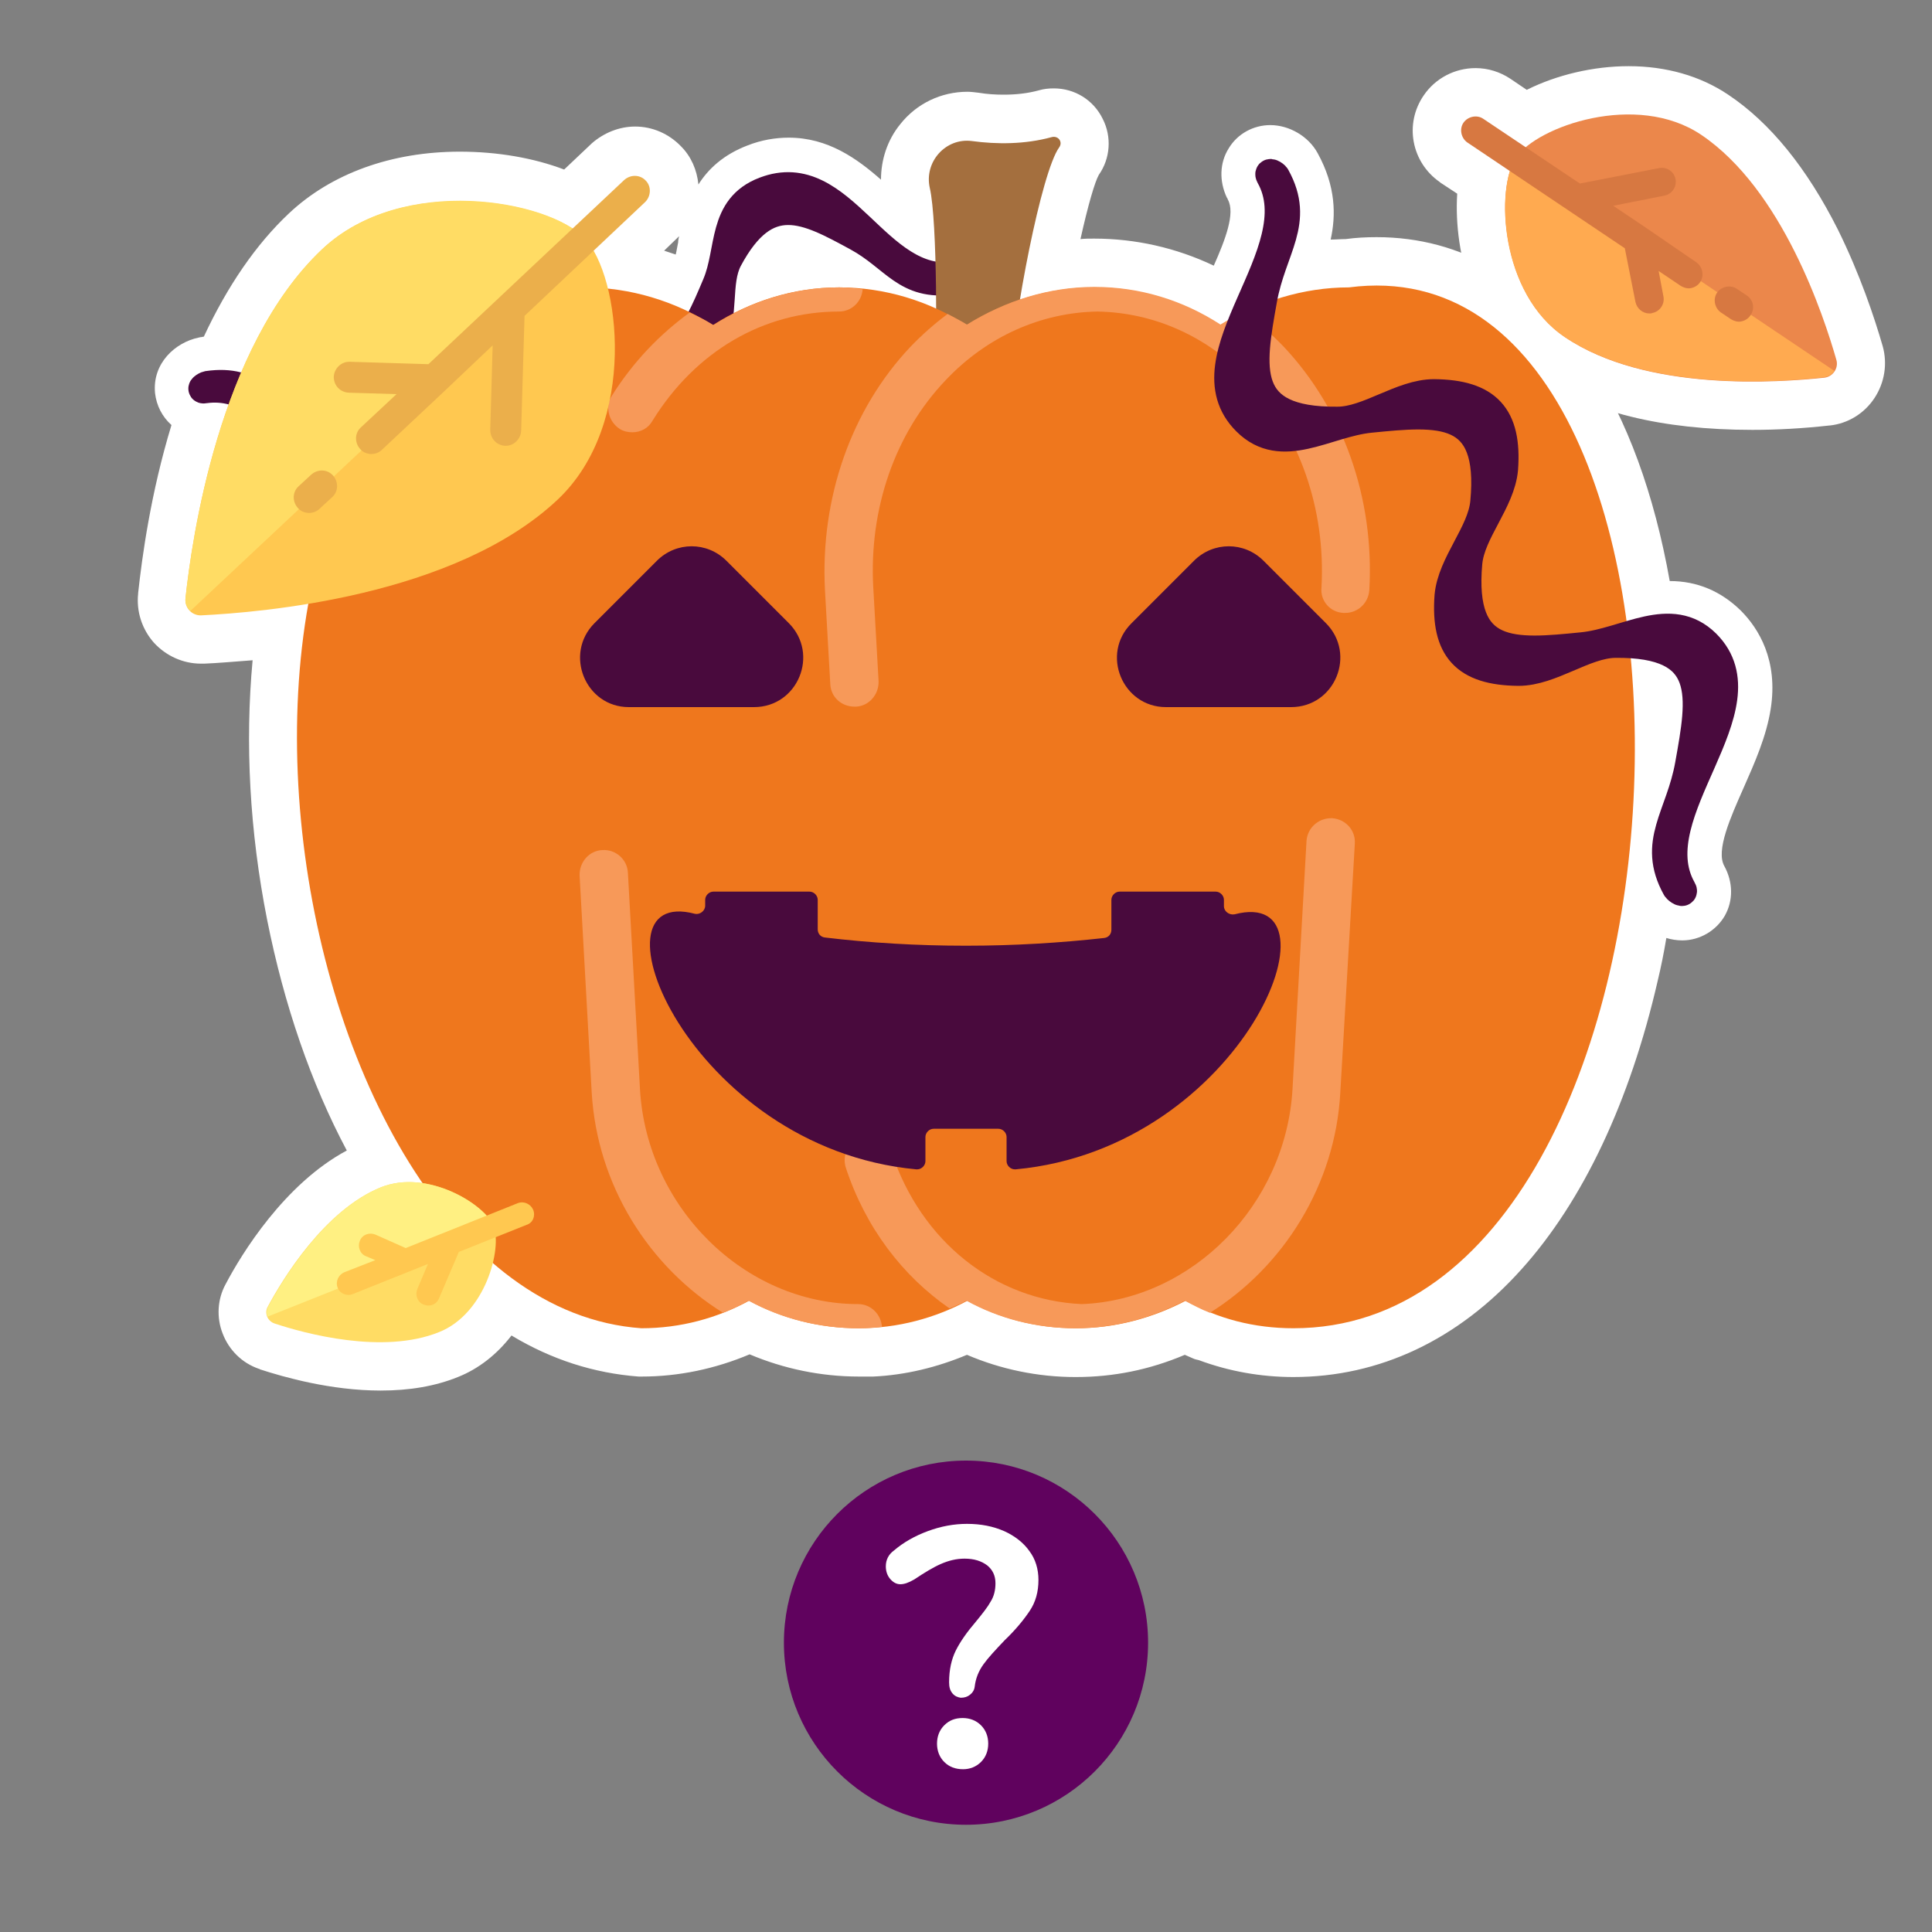 <?xml version="1.0" encoding="utf-8"?>
<!-- Generator: Adobe Illustrator 22.1.0, SVG Export Plug-In . SVG Version: 6.00 Build 0)  -->
<svg version="1.1" id="Layer_1" xmlns="http://www.w3.org/2000/svg" xmlns:xlink="http://www.w3.org/1999/xlink" x="0px" y="0px"
	 viewBox="0 0 400 400" style="enable-background:new 0 0 400 400;" xml:space="preserve">
<rect x="0" y="0" width="400" height="400" fill="#808080" stroke="none"/>
<style type="text/css">
	.st0{fill:#60025E;}
	.st1{fill:#FFFFFF;}
	.st2{fill:#490A3D;stroke:#490A3D;stroke-width:6;stroke-miterlimit:10;}
	.st3{fill:#A46F3E;}
	.st4{fill:#EF771D;}
	.st5{fill:#F79959;}
	.st6{fill:#490A3D;}
	.st7{fill:#FFC850;}
	.st8{fill:#FFDC64;}
	.st9{fill:#EBAF4B;}
	.st10{fill:#EB874B;}
	.st11{fill:#FFAA50;}
	.st12{fill:#D77841;}
	.st13{fill:#FFF082;}
</style>
<circle class="st0" cx="200" cy="340.1" r="37.7"/>
<g>
	<path class="st1" d="M197.2,350.6c-0.5-0.6-0.7-1.3-0.7-2.3c0-2.6,0.5-4.8,1.4-6.6c0.9-1.8,2.3-3.8,4.1-5.9
		c1.4-1.7,2.5-3.1,3.1-4.2c0.7-1.1,1-2.4,1-3.8c0-1.6-0.6-2.8-1.7-3.7c-1.2-0.9-2.7-1.4-4.7-1.4c-1.7,0-3.3,0.4-4.9,1.1
		c-1.6,0.7-3.4,1.8-5.5,3.2c-1.2,0.7-2.1,1-2.9,1c-0.8,0-1.5-0.4-2.1-1.1s-0.9-1.6-0.9-2.6c0-1.4,0.6-2.5,1.7-3.3c2-1.7,4.3-3,7-4
		s5.4-1.5,8.1-1.5c2.9,0,5.4,0.5,7.7,1.5c2.2,1,4,2.4,5.2,4.1c1.3,1.7,1.9,3.8,1.9,6c0,2.5-0.6,4.6-1.8,6.4s-2.9,3.9-5.2,6.1
		c-1.9,2-3.4,3.6-4.4,5s-1.6,2.9-1.8,4.6c-0.1,0.8-0.5,1.3-1,1.7c-0.5,0.4-1.1,0.6-1.9,0.6C198.3,351.4,197.7,351.2,197.2,350.6z
		 M195.5,364.8c-1-1-1.5-2.3-1.5-3.8s0.5-2.8,1.5-3.8s2.2-1.5,3.8-1.5c1.5,0,2.8,0.5,3.8,1.5s1.5,2.3,1.5,3.8s-0.5,2.8-1.5,3.8
		s-2.3,1.5-3.7,1.5C197.8,366.3,196.5,365.8,195.5,364.8z"/>
</g>
<g>
	<g>
		<path class="st1" d="M78.7,282.9c-9.6,0-18.8-2.6-23.5-4.1c0,0-0.1,0-0.1,0c-2.1-0.7-3.7-2.3-4.5-4.4c-0.8-2-0.6-4.2,0.4-6.1
			c3.4-6.4,12.7-21.7,26-27.1c0.6-0.2,1.2-0.4,1.8-0.6C61.3,210.6,53.1,167.7,57.9,131c-6.5,0.8-12,1.2-15.9,1.4c-0.1,0-0.3,0-0.4,0
			c-2.3,0-4.5-1-6-2.7c-1.5-1.7-2.3-4-2.1-6.3c0.9-8,3-22.7,8-37.9c-2.3-0.3-4.2-2.2-4.4-4.5c-0.4-3.6,2.9-5.6,5-6.1
			c0.1,0,0.2,0,0.3,0c1.1-0.2,2.2-0.2,3.3-0.3C50.4,63.5,56.3,54.5,63.3,48c7.8-7.4,19.1-11.4,31.9-11.4c8.3,0,16.5,1.7,22.6,4.6
			l8-7.5c1.6-1.5,3.6-2.2,5.7-2.2c2.2,0,4.3,0.9,5.9,2.5c1.5,1.5,2.3,3.6,2.2,5.7c0,2.2-1,4.4-2.6,5.9L129,53
			c0.3,0.7,0.5,1.4,0.8,2.2c4.5,0.7,8.9,2.1,13.1,3.9c0.3-0.7,0.6-1.4,0.9-2.2c0.7-1.7,1.1-3.7,1.5-5.8c1-5.4,2.5-12.8,11.2-16.2
			c2.2-0.9,4.5-1.3,6.6-1.3c8,0,13.8,5.5,19,10.4c2.2,2,4.3,4,6.4,5.5c-0.2-4.6-0.5-8-0.9-9.5c-0.9-3.9,0.1-8,2.5-11.1
			c2.5-3.1,6.1-4.8,10-4.8c0.5,0,1.1,0,1.7,0.1c2,0.3,4,0.4,5.9,0.4c3.1,0,6-0.4,8.6-1.1c0.6-0.2,1.2-0.2,1.8-0.2
			c2.4,0,4.6,1.3,5.7,3.5c1.1,2.1,0.9,4.7-0.6,6.6c-1,1.5-3.5,9.2-5.9,21.8c3-0.5,6.1-0.8,9.1-0.8c9.2,0,18.2,2.4,26.2,7
			c0.6-0.3,1.1-0.6,1.7-0.8c0.1-0.3,0.3-0.7,0.4-1c3.5-7.9,6.8-15.4,3.7-20.7c0-0.1-0.1-0.1-0.1-0.2c-1.3-2.5-0.3-4.5,0.1-5.3
			c0.9-1.5,2.6-2.4,4.4-2.4c2.1,0,4.4,1.4,5.4,3.3c4.6,8.3,2.4,14.6,0.2,20.6c-0.1,0.3-0.2,0.6-0.3,0.9c3.5-0.7,7-1.1,10.6-1.2
			c2-0.3,4.1-0.4,6.1-0.4c28.8,0,49.7,26.5,56.3,71.3c1.3-0.2,2.6-0.4,3.9-0.4c4.4,0,8.3,1.6,11.4,4.7c9.3,9.3,3.9,21.4-0.4,31.2
			c-3.5,7.9-6.8,15.3-3.8,20.7c1.5,2.5,0.6,4.6,0.1,5.4c-0.9,1.6-2.6,2.6-4.5,2.6h0c-2.3,0-4.5-1.6-5.4-3.2c0-0.1-0.1-0.1-0.1-0.2
			c-0.5-0.8-0.9-1.7-1.2-2.5c-0.8,6.2-1.9,12.2-3.3,18.1c-5.5,24-14.8,43.9-27,57.5C299,273,284.3,280,267.8,280
			c-6.4,0-12.5-1.1-18.2-3.3c-0.3-0.1-0.6-0.1-0.9-0.3c-1.2-0.5-2.3-1-3.4-1.5c-7.2,3.4-14.8,5-22.5,5c0,0-0.2,0-0.2,0
			c-7.8,0-15.5-1.7-22.4-5c-6.2,2.9-12.9,4.6-19.7,5c-0.2,0-0.5,0-0.8,0l-0.7,0c-0.4,0-0.8,0-1.2,0c0,0-0.1,0-0.1,0
			c-7.9,0-15.7-1.7-22.6-5.1c-6.9,3.3-14.6,5.1-22.3,5.1c-0.1,0-0.2,0-0.4,0c-9.9-0.7-19.4-4.2-28.2-10.4c-2.7,5.1-6.7,9-11.5,10.9
			C88.8,282.1,84,282.9,78.7,282.9z M342.9,139.3c0.6,7.9,0.7,15.9,0.4,24c0.6-1.8,1.2-3.8,1.6-5.9l0.1-0.4
			c1.2-6.9,2.4-13.5,0.3-16.2C344.7,140.2,343.9,139.7,342.9,139.3z M163.2,48.6c-1.1,0-4.1,0-8.1,7.5c-0.3,0.6-0.5,1.3-0.6,2.2
			c6.2-2.4,12.7-3.7,19.2-3.7c0,0,0.3,0,0.4,0c1,0,2,0,3,0.1c-0.6-0.4-1.3-0.8-2-1.2l-0.1-0.1C170.5,50.9,166.3,48.6,163.2,48.6z"/>
		<path class="st1" d="M218.2,28.3c1.1,0,1.8,1.2,1.1,2.2c-2.5,3.4-5.9,18.1-8.1,31.5c4.9-1.7,10.1-2.6,15.4-2.6
			c9.5,0,18.4,2.8,26.1,7.8c1.5-0.9,2.9-1.6,4.4-2.4c0.1-0.1,0.3-0.1,0.4-0.2c0,0,0,0,0,0c0,0,0,0,0,0c0.2-0.1,0.5-0.2,0.7-0.3
			c4.1-9.5,9.4-19.5,4.7-27.9c-0.2-0.4-0.1-0.5,0-0.5c0.3,0,0.9,0.4,1.1,0.7c5.2,9.4-0.8,14.8-2.7,25.5c-0.1,0.3-0.1,0.6-0.2,0.9
			c5.7-2.3,11.8-3.5,18.1-3.5c2-0.3,3.9-0.4,5.7-0.4c30.1,0,47.4,32.6,52.1,72.5c2.8-0.8,5.5-1.5,8.1-1.5c2.8,0,5.5,0.8,7.9,3.2
			c13.1,13.1-13.9,35-5,50.8c0.2,0.3,0.2,0.5,0,0.5c-0.3,0-0.9-0.5-1.1-0.8c-5.2-9.4,0.8-14.8,2.7-25.5c2.4-13.3,4.5-24.1-12.5-25
			c6.8,62.5-16.8,141.7-69.5,141.7c-6.2,0-11.9-1.1-17.2-3.3c0,0-0.1,0-0.1,0.1c-1.8-0.7-3.4-1.6-5.1-2.4
			c-6.9,3.6-14.5,5.6-22.6,5.6c0,0-0.1,0-0.1,0c0,0-0.1,0-0.1,0c-8.1,0-15.7-2-22.4-5.6c-6,3.2-12.8,5.2-20,5.6c-0.3,0-0.7,0-1,0
			c-0.5,0-1,0-1.4,0c0,0,0,0,0,0c0,0,0,0-0.1,0c-8.1,0-15.9-2-22.6-5.7c-6.6,3.6-14.2,5.7-22.3,5.7c-11.4-0.8-21.7-5.7-30.8-13.5
			c-1.4,5.5-5,11.9-11.1,14.3c-3.8,1.5-8,2.1-12.2,2.1c-8.8,0-17.6-2.5-21.9-3.9c-1.4-0.5-2.1-2.1-1.4-3.4
			c3.1-5.8,11.8-20.1,23.5-24.8c1.8-0.7,3.7-1,5.6-1.1c0.1,0,0.1,0,0.2,0c0.9,0,1.9,0.1,2.8,0.2C66.3,214,56.7,165,63.8,125
			c-9.6,1.6-17.7,2.2-22.1,2.4c-0.1,0-0.1,0-0.2,0c-1.8,0-3.3-1.6-3.1-3.5v0v0c0.8-7.5,3.2-25.5,10-43c-1.3-0.4-2.6-0.6-4-0.6
			c-0.7,0-1.3,0-2,0.1c-0.1,0-0.2,0-0.3,0c-0.5,0,0.4-0.6,0.9-0.7c1-0.1,1.9-0.2,2.7-0.2c1.1,0,2.1,0.1,3.1,0.3
			c4.2-10.5,10-20.8,17.9-28.3c7.8-7.3,18.5-10,28.5-10c9.5,0,18.4,2.5,23.4,5.7l10.6-10c0.6-0.6,1.4-0.9,2.2-0.9
			c0.8,0,1.6,0.3,2.3,1c1.2,1.2,1.1,3.3-0.2,4.5l-10.6,10c1.2,2.1,2.2,4.8,3,7.9c6.8,0.7,13.2,2.8,19.1,6c0.1,0,0.2,0.1,0.3,0.1
			c1.1-2.1,2.1-4.5,3.2-7c3-7.1,1-15.9,9.9-19.3c1.7-0.7,3.3-1,4.9-1c11.6,0,18.5,16.8,30.6,18.5c-0.1-7.7-0.5-15.2-1.3-18.3
			c-1.1-5.1,2.8-9.8,7.7-9.8c0.3,0,0.7,0,1,0.1c2.1,0.3,4.3,0.5,6.6,0.5c3.3,0,6.7-0.4,9.9-1.3C217.9,28.4,218,28.3,218.2,28.3
			 M148.5,66.7c7.5-4.5,16-7.2,25.2-7.2c0,0,0,0,0.1,0c0,0,0,0,0,0c0.1,0,0.1,0,0.2,0c6.9,0,13.7,1.6,19.8,4.4c0-1.9,0-3.8-0.1-5.7
			c-6.9-0.4-9.4-5.4-16.3-9.1c-5.2-2.8-9.9-5.4-14.3-5.4c-4.4,0-8.5,2.6-12.5,10.1C148.7,57.5,149.5,62.4,148.5,66.7 M218.2,18.3
			C218.2,18.3,218.2,18.3,218.2,18.3c-1.1,0-2.1,0.1-3.1,0.4c-2.2,0.6-4.6,0.9-7.3,0.9c-1.7,0-3.4-0.1-5.2-0.4
			c-0.8-0.1-1.6-0.2-2.3-0.2c-5.4,0-10.5,2.4-13.9,6.7c-2.7,3.3-4,7.4-4,11.5c-5-4.4-11-8.7-19.1-8.7c-2.8,0-5.7,0.5-8.5,1.6
			c-5,1.9-8.2,4.9-10.2,8.1c-0.3-3-1.5-5.8-3.6-7.9c-2.5-2.6-5.9-4.1-9.5-4.1c-3.3,0-6.5,1.3-9,3.5c0,0,0,0-0.1,0.1l-5.6,5.3
			c-6.3-2.4-13.8-3.7-21.6-3.7c-14.1,0-26.6,4.5-35.4,12.8c-6.8,6.4-12.7,15-17.6,25.5c-0.2,0-0.4,0.1-0.6,0.1
			c-0.2,0-0.4,0.1-0.5,0.1c-4.8,1-9.6,5.3-9,11.5c0.3,2.6,1.5,4.9,3.4,6.6c-4.3,14.1-6.1,27.4-6.9,34.8c0,0,0,0,0,0.1
			c-0.4,3.7,0.8,7.4,3.3,10.2c2.5,2.7,6,4.3,9.7,4.3c0.2,0,0.5,0,0.7,0c2.6-0.1,6-0.4,10-0.7c-1.6,17.2-0.6,35.5,3,53.7
			c3.5,17.6,9.1,33.9,16.5,47.8c-12.9,6.9-21.8,21.4-25.1,27.7c-1.7,3.1-1.9,6.9-0.6,10.2c1.3,3.4,4,6.1,7.5,7.3
			c0.1,0,0.1,0,0.2,0.1c4.9,1.6,14.7,4.4,25,4.4c6,0,11.3-0.9,16-2.8c4.3-1.7,8.1-4.7,11.1-8.6c8.3,5,17.1,7.8,26.3,8.5
			c0.2,0,0.5,0,0.7,0c7.6,0,15.2-1.6,22.3-4.6c7.1,3,14.8,4.6,22.6,4.6c0,0,0,0,0,0c0,0,0,0,0,0c0.5,0,0.9,0,1.4,0l0.4,0
			c0,0,0,0,0.1,0l0.2,0c0.3,0,0.6,0,0.9,0c6.6-0.3,13.2-1.9,19.4-4.5c7,3,14.7,4.6,22.4,4.6c0,0,0.1,0,0.1,0c0,0,0.1,0,0.1,0
			c7.7,0,15.2-1.5,22.5-4.6c0.5,0.2,1.1,0.5,1.6,0.7c0.4,0.2,0.8,0.3,1.3,0.4c6.2,2.3,12.8,3.5,19.6,3.5c17.8,0,34.1-7.7,47.2-22.3
			c12.8-14.2,22.5-34.9,28.2-59.7c0.7-2.9,1.3-5.9,1.8-8.9c1,0.3,2.1,0.5,3.3,0.5c3.6,0,7-2,8.8-5.1c1.8-3.2,1.7-7-0.1-10.3
			c-1.8-3.2,1.3-10.1,4-16.2c2.3-5.2,4.7-10.6,5.6-16.3c1.6-10.1-2.5-16.7-6.2-20.4c0,0,0,0,0,0c-4.1-4-9-6.1-14.7-6.1
			c-3.2-18-8.8-33.4-16.6-45.2C317.8,58,302.7,49.1,285,49.1c-2.1,0-4.2,0.1-6.4,0.4c-1,0-2.1,0.1-3.1,0.1c1.1-5,1.1-11-2.7-17.9
			c-1.9-3.5-5.9-5.8-9.8-5.8c0,0,0,0,0,0c-3.5,0-6.8,1.8-8.6,4.8c-1.9,3-2,6.8-0.4,10.2c0.1,0.1,0.2,0.3,0.2,0.4
			c1.6,2.8-0.5,8.3-2.9,13.7c-7.8-3.7-16.2-5.6-24.8-5.6c-0.9,0-1.9,0-2.8,0.1c1.6-7.2,3-11.9,3.8-13.3c2.4-3.4,2.7-7.9,0.8-11.6
			C226.4,20.7,222.5,18.3,218.2,18.3L218.2,18.3z M140.3,49.2c0.1-0.1,0.2-0.2,0.3-0.3c-0.1,0.4-0.2,0.9-0.2,1.3
			c-0.2,0.9-0.3,1.7-0.5,2.5c-0.8-0.3-1.6-0.5-2.4-0.8L140.3,49.2L140.3,49.2z"/>
	</g>
	<g>
		<path class="st1" d="M362.8,84c-17.8,0-31.8-3.4-41.6-10.1c-12.4-8.3-15.9-25.1-14.2-36.3l-6-4c-1.8-1.2-2.9-3-3.3-5.1
			c-0.4-2.1,0-4.3,1.2-6c1.5-2.2,4-3.4,6.6-3.4c1.6,0,3.1,0.5,4.4,1.4l5.9,3.9c5.8-3.5,13.9-5.7,21.4-5.7c6.7,0,12.9,1.7,17.8,5.1
			c17.8,12,26.9,38.5,30,49.4c0.6,2.2,0.3,4.6-1,6.5c-1.3,2-3.4,3.2-5.7,3.5C373,83.7,367.8,84,362.8,84C362.8,84,362.8,84,362.8,84
			z"/>
		<path class="st1" d="M337.2,23.7c5.2,0,10.5,1.2,15,4.2c16.8,11.3,25.4,37.5,28,46.6c0.5,1.7-0.7,3.5-2.5,3.7
			c-3.2,0.3-8.6,0.8-14.9,0.8c-12.1,0-27.8-1.7-38.8-9.2c-11.9-7.9-14-25.8-11.4-34.4l-8.8-5.9c-1.3-0.9-1.7-2.8-0.8-4.1
			c0.6-0.8,1.5-1.3,2.5-1.3c0.6,0,1.1,0.2,1.6,0.5l8.8,5.9C320.1,26.9,328.5,23.7,337.2,23.7 M337.2,13.7c-7.3,0-14.9,1.8-21.1,4.9
			l-3.4-2.3c-2.1-1.4-4.6-2.2-7.2-2.2c-4.3,0-8.3,2.1-10.7,5.6c-4.1,5.9-2.6,13.9,3.3,18c0,0,0.1,0.1,0.1,0.1l3.5,2.3
			c-0.8,12.5,3.7,29.3,16.7,37.9C329.1,85.3,344,89,362.8,89c5.2,0,10.5-0.3,15.9-0.9c0,0,0,0,0.1,0c3.8-0.4,7.2-2.5,9.3-5.7
			c2.1-3.2,2.7-7.1,1.7-10.7c-1.7-5.9-4.7-14.9-9.3-24.2c-6.4-12.7-14-22.1-22.7-27.9C352,15.7,344.9,13.7,337.2,13.7L337.2,13.7z"
			/>
	</g>
</g>
<path class="st2" d="M197.8,57.2c-16.5,2.3-23.4-23.8-39.5-17.6c-8.9,3.4-6.9,12.2-9.9,19.3c-4.6,10.9-8.3,19.8-23.9,12.9
	c-5-2.2-7.6-8.6-12.9-10.8c-8.6-3.6-14.1-1.7-18.6,6.5c-2.8,5-0.9,11.7-3.4,16.5c-8,15-16.4,10.4-26.8,4.7c-8-4.3-10-10.3-19.8-8.9
	c-0.5,0.1-1.6,0.9-0.6,0.7c16.5-2.3,23.4,23.8,39.5,17.6c8.9-3.4,7-12.2,10-19.3c4.6-10.9,8.3-19.8,23.9-12.9
	c5,2.2,7.6,8.6,12.9,10.8c8.6,3.6,14.1,1.7,18.6-6.5c2.8-5,0.9-11.7,3.4-16.5c8-15,16.3-10.4,26.8-4.7c7.9,4.3,10,10.3,19.8,9
	C197.6,57.9,198.8,57.1,197.8,57.2L197.8,57.2z"/>
<g>
	<path class="st3" d="M197,85.5c0.1,0,0.1,0.1,0.2,0.1c1.9,1,4.1,1,6,0c0.7-0.4,1.4-0.7,2.1-1c2.1-1,3.6-3.1,3.7-5.4
		c0.9-13.9,6.6-43.6,10.3-48.7c0.8-1.1-0.2-2.5-1.6-2.1c-5.5,1.5-11.3,1.5-16.5,0.8c-5.4-0.7-9.9,4.3-8.7,9.7
		c1.6,6.8,1.5,34.5,1,40.4C193.3,81.8,194.7,84.3,197,85.5z"/>
	<path class="st4" d="M279.3,59.5c-9.5,0-18.6,2.9-26.7,7.8c-7.7-5-16.6-7.8-26.1-7.8s-18.5,2.9-26.4,7.8c-7.8-5-16.9-7.8-26.4-7.8
		s-18.4,2.9-26.1,7.8c-8-5-17.1-7.8-26.7-7.8C27.1,72,54.5,269.4,132.8,275c8.1,0,15.7-2.1,22.3-5.7c6.8,3.7,14.6,5.7,22.7,5.7
		c8.1,0,15.8-2.1,22.5-5.7c6.7,3.7,14.4,5.7,22.5,5.7s15.8-2.1,22.7-5.7c6.6,3.7,14.1,5.7,22.3,5.7C356.9,275,362.9,48.6,279.3,59.5
		z"/>
	<g>
		<path class="st5" d="M278.2,126.9c0.1,0,0.2,0,0.3,0c2.6,0,4.8-2,5-4.7c1.1-19-5.4-37.3-17.7-50.4c-2.6-2.7-5.3-5.1-8.2-7.2
			c-1.7,0.8-3.3,1.6-4.9,2.6c-7.7-5-16.6-7.8-26.1-7.8s-18.5,2.9-26.4,7.8c-1.3-0.8-2.7-1.5-4-2.2c-2.7,2-5.3,4.3-7.7,6.8
			c-12.3,13-18.7,31.4-17.7,50.4l1.1,19.4c0.1,2.7,2.3,4.7,5,4.7c0.1,0,0.2,0,0.3,0c2.7-0.1,4.8-2.5,4.7-5.3l-1.1-19.4
			c-0.9-16.3,4.5-31.9,15-42.9c8.5-9,19.7-14,31.4-14.2c11.8,0.2,22.9,5.2,31.4,14.2c10.4,11,15.9,26.7,15,42.9
			C273.3,124.4,275.4,126.8,278.2,126.9z"/>
		<path class="st5" d="M173.8,59.5c-9.5,0-18.4,2.9-26.1,7.8c-1.6-1-3.2-1.8-4.9-2.6c-6.2,4.5-11.7,10.2-16.1,17.2
			c-1.5,2.3-0.7,5.4,1.6,6.9c0.8,0.5,1.7,0.7,2.6,0.7c1.7,0,3.3-0.8,4.2-2.4c8.9-14.4,23-22.6,38.6-22.6c2.6,0,4.7-2,4.9-4.6
			C177.1,59.7,175.5,59.5,173.8,59.5z"/>
		<path class="st5" d="M280.5,174.7c0.2-2.8-1.9-5.1-4.7-5.3c-2.7-0.1-5.1,1.9-5.3,4.7l-2.9,51.4c-1.4,24-20.8,43.6-43.6,44.5
			c-18-0.8-33.3-13-39.4-31.4c-0.9-2.6-3.7-4.1-6.3-3.2c-2.6,0.9-4,3.7-3.2,6.3c4.1,12.5,11.8,22.5,21.5,29.2c1.2-0.5,2.4-1,3.5-1.6
			c6.7,3.7,14.4,5.7,22.5,5.7s15.8-2.1,22.7-5.7c1.7,0.9,3.4,1.8,5.2,2.5c15.2-9.5,26-26.5,27-45.7L280.5,174.7z"/>
		<path class="st5" d="M182.6,274.7c-0.2-2.6-2.3-4.7-4.9-4.7c-23.5,0-43.8-20-45.2-44.5l-2.5-44.8c-0.1-2.7-2.5-4.9-5.3-4.7
			c-2.7,0.1-4.8,2.5-4.7,5.3l2.5,44.8c1.1,19.3,11.9,36.2,27.2,45.7c1.8-0.7,3.6-1.6,5.3-2.5c6.8,3.7,14.6,5.7,22.7,5.7
			C179.4,275,181,274.9,182.6,274.7z"/>
	</g>
</g>
<g>
	<path class="st6" d="M253.4,187.6v-1.3c0-0.9-0.8-1.7-1.7-1.7h-19.9c-0.9,0-1.7,0.8-1.7,1.7v6.2c0,0.9-0.6,1.6-1.5,1.7
		c-9,1-18.6,1.6-28.6,1.6c-10.2,0-20-0.6-29.2-1.7c-0.9-0.1-1.5-0.8-1.5-1.7v-6.1c0-0.9-0.8-1.7-1.7-1.7h-19.9
		c-0.9,0-1.7,0.8-1.7,1.7v1.2c0,1.1-1.1,1.9-2.1,1.7c-23.2-6.2-1.4,48.5,45.8,52.9c0.1,0,0.1,0,0.2,0l0,0c0.9,0,1.7-0.8,1.7-1.7v-5
		c0-0.9,0.8-1.7,1.7-1.7h13.4c0.9,0,1.7,0.8,1.7,1.7v5c0,0.9,0.8,1.7,1.7,1.7l0,0c0.1,0,0.1,0,0.2,0c47.3-4.4,68.7-58.9,45.3-52.8
		C254.5,189.5,253.4,188.7,253.4,187.6z"/>
</g>
<path class="st6" d="M123.1,129l12.9-12.9c4-4,10.4-4,14.4,0l12.9,12.9c6.4,6.4,1.9,17.4-7.2,17.4h-25.9
	C121.2,146.4,116.7,135.4,123.1,129z"/>
<path class="st6" d="M234.3,129l12.9-12.9c4-4,10.4-4,14.4,0l12.9,12.9c6.4,6.4,1.9,17.4-7.2,17.4h-25.9
	C232.4,146.4,227.8,135.4,234.3,129z"/>
<path class="st2" d="M348.2,184.1c-8.9-15.8,18.1-37.7,5-50.8c-7.3-7.2-16.5-0.3-25.6,0.6c-14.1,1.4-25.5,2.6-23.7-17.4
	c0.6-6.4,6.8-12.7,7.4-19.4c0.8-10.9-3.4-15.5-14.4-15.6c-6.7,0-13.6,5.7-20,5.7c-20.1,0.2-18-11.1-15.5-25.1
	c1.9-10.7,7.9-16.1,2.7-25.5c-0.2-0.4-1.6-1.2-1.1-0.2c8.9,15.8-18.1,37.7-4.9,50.8c7.3,7.3,16.5,0.3,25.6-0.6
	c14.2-1.4,25.6-2.6,23.7,17.4c-0.6,6.4-6.8,12.7-7.4,19.4c-0.8,10.9,3.4,15.5,14.4,15.6c6.7,0,13.6-5.7,20-5.8
	c20.1-0.2,17.9,11.1,15.4,25.1c-1.9,10.7-7.9,16.1-2.7,25.5C347.4,184.3,348.8,185.1,348.2,184.1L348.2,184.1z"/>
<g>
	<path class="st7" d="M66.7,51.6C83.3,36,113.5,41.5,121,49.3s11.1,38.4-5.5,54.1c-21.4,20.2-61.7,23.4-73.8,24
		c-1.9,0.1-3.5-1.5-3.3-3.5C39.7,111.7,45.3,71.8,66.7,51.6z"/>
	<path class="st8" d="M121,49.3c-7.4-7.9-37.7-13.4-54.3,2.3c-21.4,20.2-27,60.2-28.3,72.3c-0.1,1,0.3,1.9,1,2.6l81.9-76.8
		C121.2,49.6,121.1,49.4,121,49.3z"/>
	<g>
		<path class="st9" d="M133.7,37.4c-1.2-1.3-3.2-1.3-4.5-0.1L88.7,75.4l-16.3-0.5h-0.1c-1.7,0-3.1,1.4-3.2,3.1
			c0,1.8,1.3,3.2,3.1,3.3l9.9,0.3l-7.4,6.9c-1.3,1.2-1.3,3.2-0.1,4.5c0.6,0.7,1.5,1,2.3,1s1.6-0.3,2.2-0.9l13-12.2l0,0l9.9-9.4
			L101.5,89c0,1.8,1.3,3.2,3.1,3.3h0.1c1.7,0,3.1-1.4,3.2-3.1l0.7-23.8l24.9-23.5C134.8,40.7,134.9,38.6,133.7,37.4z"/>
		<path class="st9" d="M64.4,98.3l-2.6,2.4c-1.3,1.2-1.3,3.2-0.1,4.5c0.6,0.7,1.5,1,2.3,1s1.6-0.3,2.2-0.9l2.6-2.4
			c1.3-1.2,1.3-3.2,0.1-4.5S65.7,97.1,64.4,98.3z"/>
	</g>
</g>
<g>
	<path class="st10" d="M324,69.8c-13.4-9-14.4-30.9-10.1-37.2c4.3-6.4,24.9-13.7,38.3-4.7c16.8,11.3,25.4,37.5,28,46.6
		c0.5,1.7-0.7,3.5-2.5,3.7C368.2,79.2,340.8,81.2,324,69.8z"/>
	<path class="st11" d="M324,69.8c16.8,11.3,44.3,9.4,53.7,8.3c0.9-0.1,1.6-0.6,2.1-1.3l-65.9-44.3C309.6,39,310.5,60.8,324,69.8z"/>
	<g>
		<path class="st12" d="M340.7,47.1L340.7,47.1l-6.7-4.5l10.6-2.1c1.6-0.3,2.6-1.9,2.3-3.4c-0.3-1.6-1.8-2.6-3.4-2.3L327.1,38
			l-20-13.4c-1.3-0.9-3.2-0.5-4.1,0.8s-0.5,3.2,0.8,4.1l32.6,21.9l2.2,11.1c0.3,1.4,1.5,2.4,2.9,2.4c0.2,0,0.4,0,0.6-0.1
			c1.6-0.3,2.6-1.9,2.3-3.4l-1-5.3l4.6,3.1c0.5,0.3,1.1,0.5,1.6,0.5c0.9,0,1.9-0.5,2.4-1.3c0.9-1.3,0.5-3.2-0.8-4.1L340.7,47.1z"/>
		<path class="st12" d="M361.7,61.2l-2.1-1.4c-1.3-0.9-3.2-0.5-4.1,0.8s-0.5,3.2,0.8,4.1l2.1,1.4c0.5,0.3,1.1,0.5,1.6,0.5
			c0.9,0,1.9-0.5,2.4-1.3C363.4,63.9,363,62.1,361.7,61.2z"/>
	</g>
</g>
<g>
	<path class="st8" d="M78.9,245.8c9.6-3.8,21.5,3.5,23.3,8.1c1.8,4.6-1.7,18.1-11.3,21.9c-11.6,4.7-27.8,0.3-34.1-1.8
		c-1.4-0.5-2.1-2.1-1.4-3.4C58.5,264.8,67.2,250.5,78.9,245.8z"/>
	<path class="st13" d="M78.9,245.8c-11.6,4.7-20.3,19-23.4,24.8c-0.3,0.6-0.4,1.4-0.1,2l46.9-18.7C100.3,249.3,88.5,242,78.9,245.8z
		"/>
	<path class="st7" d="M110.4,250.5c-0.5-1.2-1.9-1.9-3.2-1.4L84,258.4l-6.3-2.8c-1.2-0.5-2.7,0-3.2,1.3c-0.5,1.2,0,2.7,1.3,3.2
		l1.9,0.8l-6.4,2.5c-1.2,0.5-1.9,1.9-1.4,3.2c0.4,1,1.3,1.5,2.3,1.5c0.3,0,0.6-0.1,0.9-0.2l15.5-6.2l-2.2,5.2
		c-0.5,1.2,0,2.7,1.3,3.2c0.3,0.1,0.6,0.2,1,0.2c0.9,0,1.8-0.5,2.2-1.5l4.1-9.6l14-5.6C110.3,253.2,110.9,251.8,110.4,250.5z"/>
</g>
</svg>
